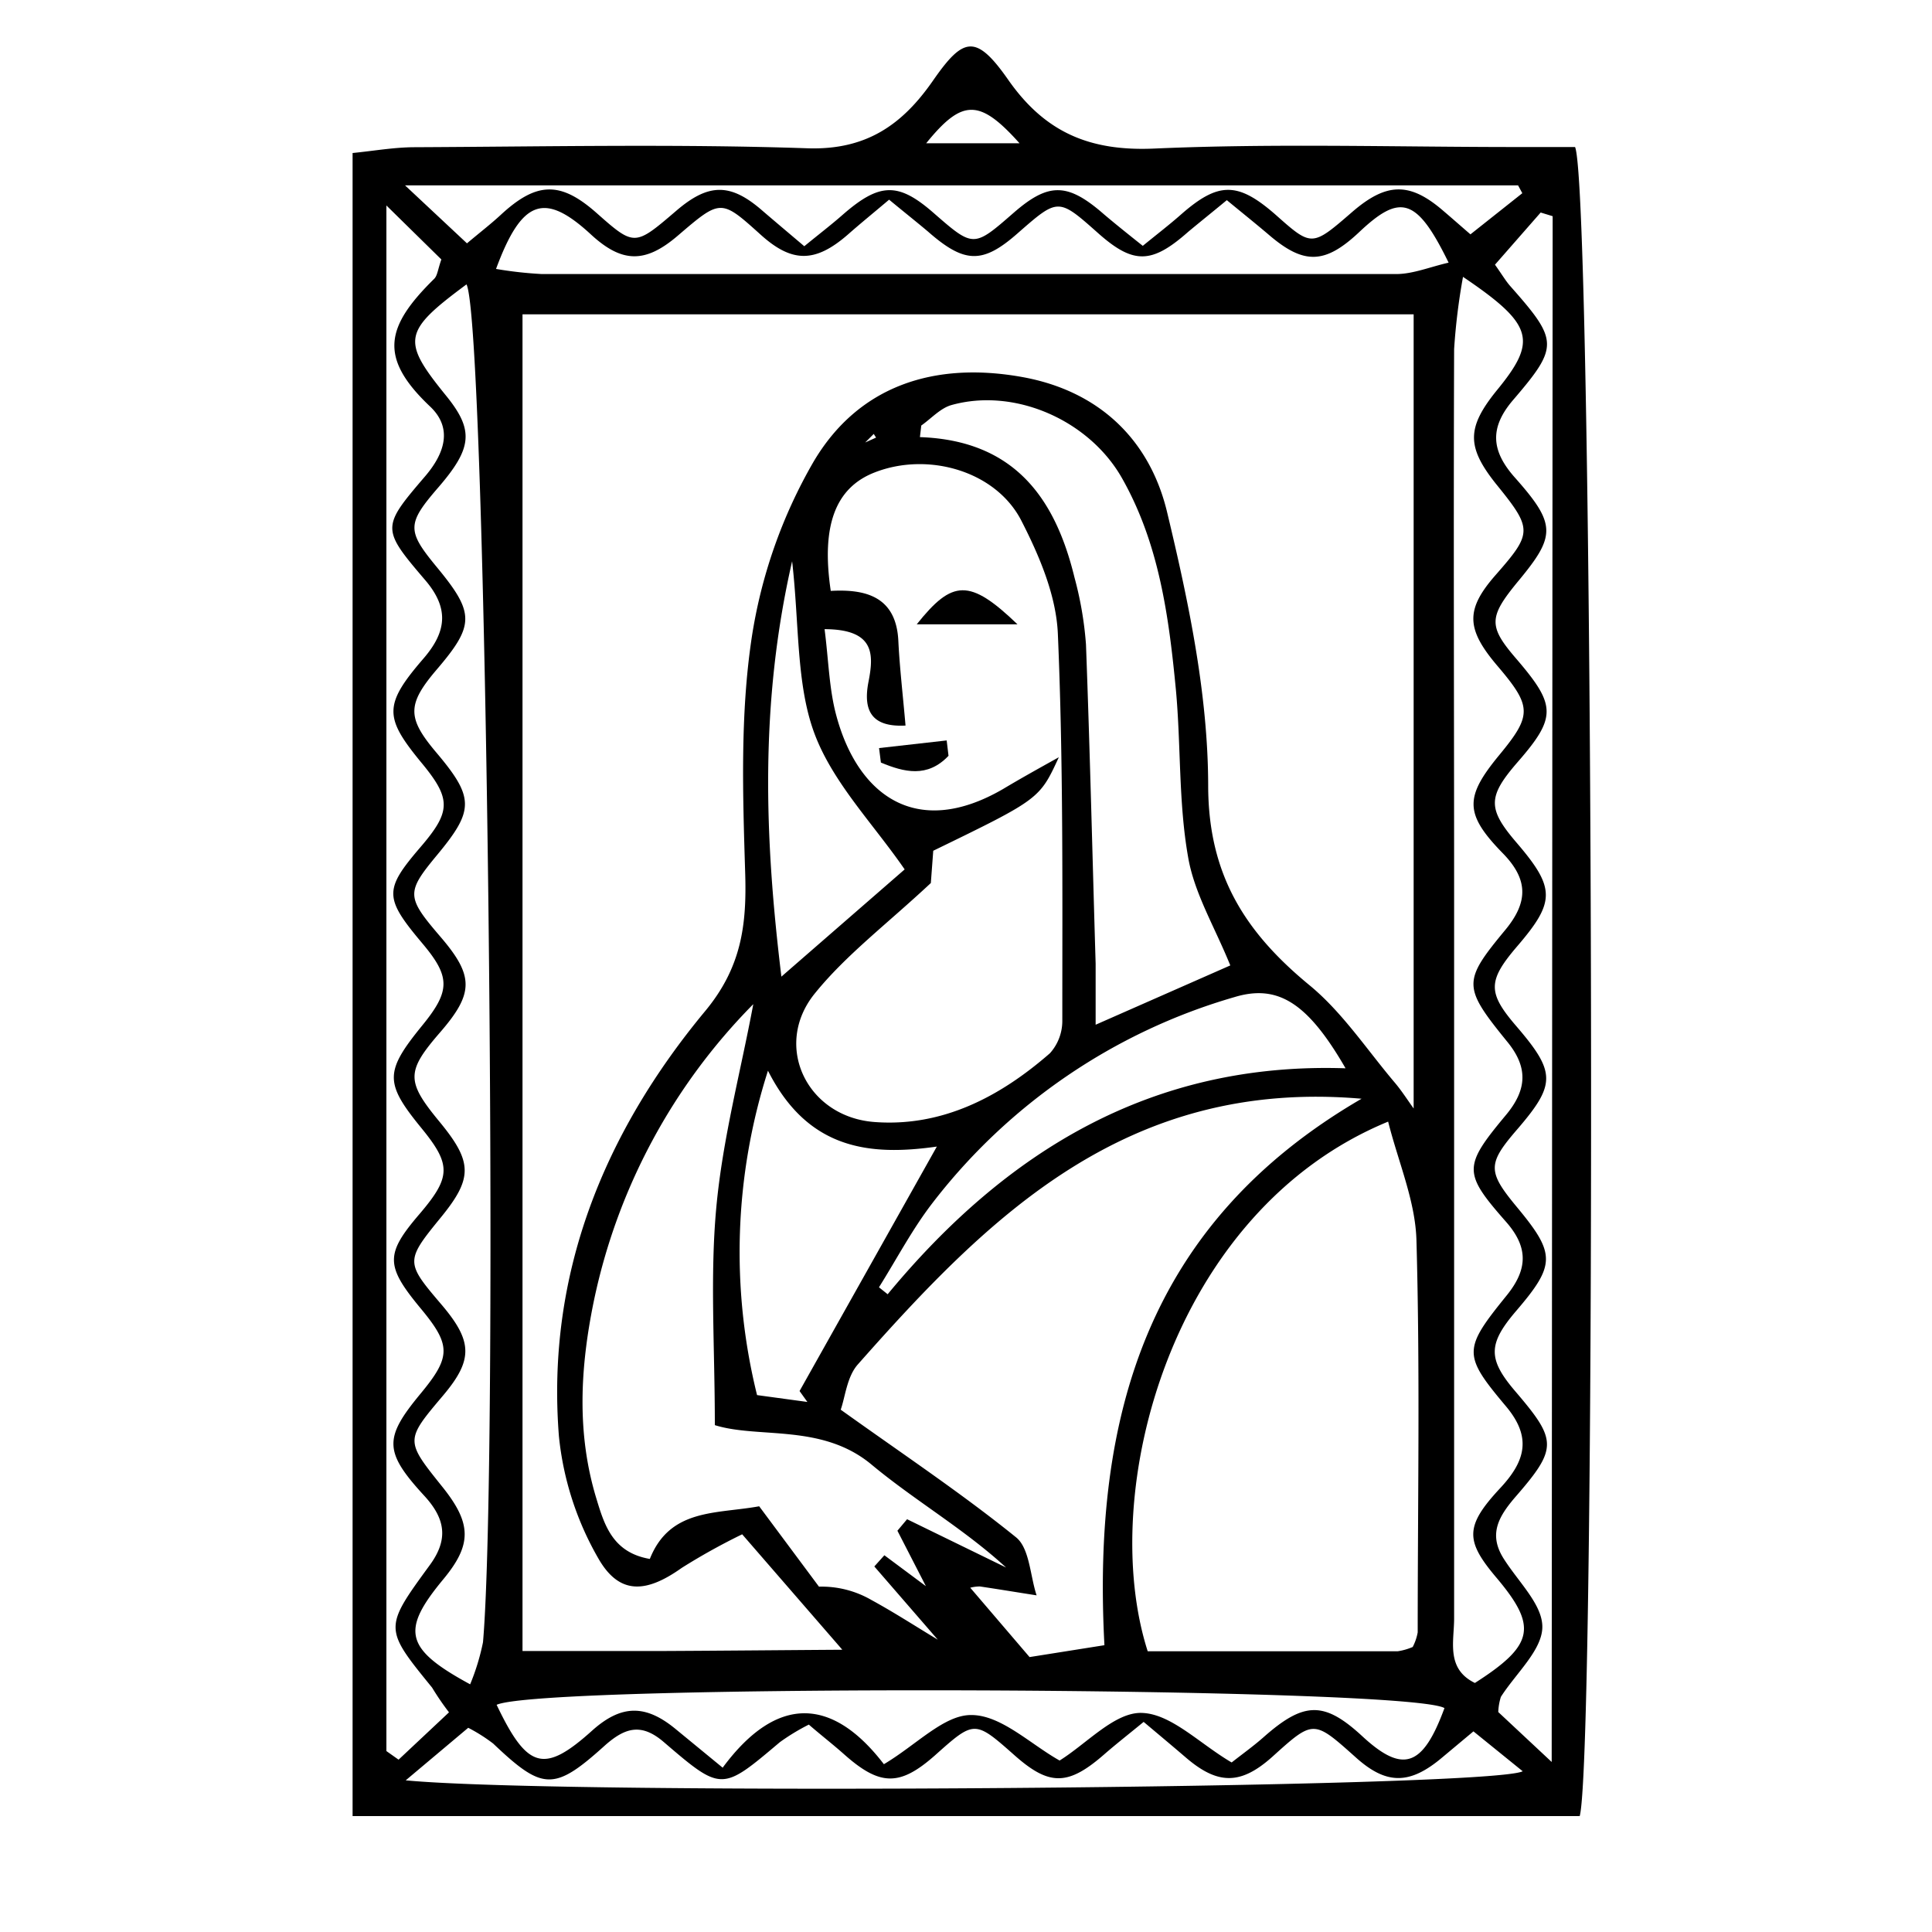<svg id="Layer_1" data-name="Layer 1" xmlns="http://www.w3.org/2000/svg" viewBox="0 0 200 200"><g id="zIPuJD"><path d="M163.53,188H36.5V15.84c2.2-.22,4.28-.59,6.36-.6,13.57-.06,27.16-.35,40.72.11,6.13.21,9.86-2.48,13-7s4.44-4.88,7.79-.09c3.79,5.42,8.4,7.41,15.09,7.12,12.46-.55,25-.16,37.46-.16h6.13C165,19.77,165.32,181.67,163.53,188ZM99.17,167.56h0l-1.11-1.08L97,165.4l-1.1-1.1-3-5.84,1-1.19,10.25,5c-4.35-4-9.45-6.93-13.92-10.65-5.14-4.29-11.69-2.67-16.23-4.09,0-8.12-.51-15.37.15-22.52s2.51-14,3.83-21.06a61.57,61.57,0,0,0-16.52,30.8c-1.4,6.83-1.78,13.64.28,20.39.82,2.71,1.68,5.58,5.53,6.24,2.09-5.25,6.88-4.64,11.32-5.45l6.19,8.32a10.3,10.3,0,0,1,5.41,1.37c2.35,1.28,4.6,2.74,6.89,4.12l0,0-6.57-7.58L91.55,161l4.38,3.26,1.1,1.1,1.07,1.08ZM89.4,45.88l1.29-.58-.24-.38-1,1ZM97,118.69c-7,1-13.37.31-17.5-7.85a61.56,61.56,0,0,0-1.13,33.58l5.21.71L82.77,144,97,118.66Zm-9.76,52.09,0,.05-10.41-12a65.5,65.5,0,0,0-6.26,3.48c-3.69,2.62-6.46,2.82-8.64-1a31.65,31.65,0,0,1-4.07-12.62c-1.33-16.75,4.66-31.39,15.12-44,3.81-4.58,4.33-9,4.16-14.36-.25-8.09-.52-16.32.67-24.27A52,52,0,0,1,84.2,47.83c4.67-7.94,12.57-10.43,21.62-8.8,8,1.44,13.22,6.54,15,14,2.22,9.25,4.23,18.82,4.25,28.26,0,9.29,3.85,15.24,10.5,20.71,3.41,2.81,5.94,6.68,8.84,10.1.69.82,1.27,1.73,1.93,2.65V32.54H54.09V170.91c5.13,0,10,0,14.8,0C75,170.88,81.13,170.82,87.25,170.78Zm59-.28a5.28,5.28,0,0,0,.52-1.52c0-13.53.25-27.07-.13-40.58-.11-4.08-1.88-8.1-2.93-12.29-22.52,9.27-30.16,38.39-24.89,54.83,8.57,0,17.22,0,25.87,0A6.28,6.28,0,0,0,146.23,170.5ZM109.61,78.39c-2,4.33-2,4.33-13,9.68l-.25,3.34c-4.56,4.26-8.78,7.44-12,11.42-4.39,5.38-.86,12.79,6.16,13.32s13-2.61,18.17-7.12a5,5,0,0,0,1.28-3.4c0-13.34.11-26.7-.46-40-.17-4-1.92-8.1-3.78-11.73-2.64-5.15-9.66-7.15-15.17-5-4.06,1.57-5.57,5.48-4.56,12.27,3.67-.21,6.81.62,7,5.25.14,2.78.47,5.56.74,8.69-3.32.17-4.45-1.34-3.84-4.5.56-2.86.69-5.46-4.54-5.48.42,3.26.47,6.24,1.23,9,2.22,8.18,8.27,12.77,17.26,7.54C105.42,80.73,107,79.84,109.61,78.39Zm4.72,91.92c-1.26-23.67,4.41-43.67,26.62-56.57-24.34-2.1-38.58,12.16-52.16,27.52-1.12,1.27-1.3,3.38-1.76,4.67,6.54,4.68,12.56,8.69,18.16,13.22,1.4,1.14,1.45,4,2.12,6-2-.31-3.91-.63-5.87-.92a4,4,0,0,0-1,.13l6.14,7.18ZM151.45,28.66a65.14,65.14,0,0,0-.92,7.48c-.07,18.82,0,37.65,0,56.47,0,25,0,50,0,74.94,0,2.37-.86,5.2,2.15,6.67,6.13-3.92,6.51-5.83,2.23-10.9-3.22-3.81-3.3-5.31.39-9.27,2.64-2.83,3.28-5.29.58-8.49-4.47-5.32-4.43-5.88.11-11.48,2.19-2.72,2.23-5-.14-7.66-4.39-5-4.38-5.68,0-10.94,2.25-2.67,2.37-5,.14-7.69-4.57-5.63-4.58-6.19-.2-11.48,2.39-2.87,2.48-5.23-.24-8-4-4.1-3.91-5.83-.32-10.18,3.38-4.1,3.36-5-.21-9.19-3.28-3.85-3.32-5.85-.19-9.42,3.84-4.38,3.84-4.74,0-9.47-3-3.79-3-5.77.07-9.58C159.16,35.29,158.82,33.64,151.45,28.66Zm-103.16.78c-6.61,4.9-6.75,5.81-2.08,11.56,2.85,3.53,2.69,5.37-.83,9.45-3.27,3.78-3.28,4.48-.16,8.26,3.94,4.77,3.93,6-.06,10.66-3,3.53-3,4.93-.12,8.38,4.05,4.77,4.09,6.06.29,10.66-3.32,4-3.31,4.4.33,8.64,3.41,4,3.39,5.79-.11,9.83s-3.51,5.05-.07,9.22,3.49,5.84.18,9.9c-3.7,4.53-3.7,4.66,0,9,3.29,3.85,3.33,5.76.21,9.46-3.93,4.65-3.93,4.65-.09,9.44,3.07,3.82,3.09,6,.09,9.61-4.36,5.27-4,7.16,2.8,10.85A23.51,23.51,0,0,0,50,170C51.69,150.51,50.38,33.37,48.29,29.44ZM95.37,44.05l-.14,1.2c9.75.34,14,6.29,16,14.53a36.68,36.68,0,0,1,1.19,6.93c.41,11,.67,22,1,33.06,0,1.87,0,3.74,0,6.31l13.94-6.14c-1.62-4-3.74-7.49-4.37-11.23-1-5.67-.73-11.53-1.26-17.29C121,63.83,120,56.3,116.15,49.5c-3.4-6-11.1-9.4-17.65-7.57C97.35,42.25,96.41,43.32,95.37,44.05ZM40,21.27v160l1.26.89,5.22-4.9a28.07,28.07,0,0,1-1.75-2.56c-5-6.14-5-6.16-.24-12.68,1.94-2.65,1.64-4.78-.58-7.19-4.22-4.59-4.15-6-.34-10.6,3.14-3.8,3.13-5-.06-8.83-3.62-4.38-3.63-5.59-.07-9.74,3.25-3.81,3.28-5.09.21-8.85-3.86-4.72-3.85-5.86.09-10.69,2.89-3.55,2.89-5,0-8.44-4-4.75-4-5.57-.2-10,3.19-3.72,3.19-5,0-8.83-3.76-4.59-3.83-5.9.29-10.67,2.42-2.8,2.67-5.21.2-8.11-4.57-5.35-4.55-5.48,0-10.79,2.05-2.41,2.83-5,.48-7.21-5.35-5.07-4.59-8.26.44-13.21.34-.34.38-1,.74-2Zm120.73,1.11L159.49,22l-4.73,5.4c.78,1.1,1.14,1.73,1.62,2.26,4.94,5.59,5,6.21.28,11.72-2.49,2.89-2.31,5.29.18,8.08,4.26,4.8,4.21,6,.41,10.6-3.2,3.86-3.22,4.75-.17,8.27,4,4.69,4.06,5.94,0,10.59-3.09,3.57-3.1,4.8-.07,8.33,4,4.67,4,6.09.1,10.65-3.12,3.63-3.14,4.84-.14,8.33,4.08,4.75,4.1,6,.17,10.59-3.2,3.69-3.2,4.43,0,8.27,3.9,4.72,3.88,5.87-.19,10.62-2.95,3.45-2.95,5,0,8.42,4.26,5,4.3,5.81-.16,10.93-1.7,2-2.7,3.81-1.13,6.29s4.09,4.82,4,7.18-2.77,4.74-4.29,7.13a6,6,0,0,0-.27,1.57l5.53,5.17ZM127,20.72C125.45,22,124.2,23,123,24c-3.78,3.34-5.67,3.38-9.33.13-4.12-3.66-4.12-3.66-8.3,0-3.65,3.22-5.52,3.17-9.33-.18-1.19-1-2.45-2-4-3.28-1.62,1.37-3,2.49-4.29,3.63-3.37,2.92-5.76,2.92-9,0-4.13-3.72-4.13-3.72-8.6.11-3.36,2.87-5.77,2.83-9-.16-4.77-4.39-7.13-3.64-9.8,3.59a41.07,41.07,0,0,0,4.75.53q44.2,0,88.42,0c1.75,0,3.51-.74,5.44-1.18-3.3-6.75-5-7.19-9.28-3.14-3.54,3.32-5.72,3.36-9.35.24C130,23.16,128.64,22.07,127,20.72ZM51.41,176.48c3.19,6.68,4.91,7.15,9.9,2.66,3-2.68,5.5-2.73,8.63-.15l4.87,4c5.71-7.72,11.46-7.18,16.69-.36,3.37-2,6.24-5.13,9.06-5.09,3.07,0,6.09,3,9.13,4.71,2.83-1.77,5.7-5,8.48-4.93,3.06.07,6,3.18,9.33,5.13,1.13-.89,2.28-1.71,3.33-2.64,4.17-3.68,6.26-3.71,10.2-.07,4.2,3.88,6.26,3.18,8.5-2.92C145.74,174.6,56.37,174.27,51.41,176.48ZM42,184.3c16.54,1.59,112.23.83,115.63-.94l-5.1-4.13-3.23,2.7c-3.39,2.86-5.81,2.84-9-.05-4.33-3.87-4.33-3.87-8.61,0-3.27,2.91-5.64,2.91-9,0-1.33-1.14-2.67-2.26-4.3-3.63-1.56,1.28-2.8,2.25-4,3.29-3.79,3.33-5.73,3.38-9.34.19-4.16-3.68-4.16-3.68-8.28,0-3.63,3.2-5.67,3.17-9.36-.1-1.18-1.05-2.41-2-3.68-3.1a22.06,22.06,0,0,0-3,1.82c-6,5.06-6,5.15-12,0-2.32-2-4-1.53-6.1.33-5.28,4.77-6.44,4.69-11.58-.19a17.32,17.32,0,0,0-2.58-1.63ZM157.59,20l-.44-.81H41.93l6.41,6c1.37-1.15,2.47-2,3.49-2.94,3.7-3.43,6.15-3.51,9.85-.27,4,3.54,4,3.54,8.29-.13,3.39-2.92,5.66-2.93,9,0,1.33,1.14,2.67,2.27,4.29,3.64,1.56-1.28,2.82-2.24,4-3.28,3.8-3.31,5.73-3.36,9.37-.18,4.15,3.62,4.15,3.62,8.3,0,3.64-3.17,5.6-3.13,9.37.17,1.18,1,2.43,2,4,3.25,1.51-1.23,2.76-2.19,3.94-3.23,3.89-3.42,5.89-3.42,9.8,0,3.76,3.34,3.76,3.34,7.92-.26,3.59-3.11,6-3.13,9.49-.1.8.68,1.59,1.38,2.77,2.4Zm-18.31,90.57c-3.91-6.77-7-8.71-11.49-7.35a60.72,60.72,0,0,0-31.31,21.38c-2.07,2.7-3.67,5.76-5.49,8.66l.9.72C104.15,119.16,119.22,109.92,139.28,110.59ZM82,58.1c-3.37,14.71-2.86,28.65-1.11,43L93.65,90c-3.25-4.72-7.46-9-9.35-14.1S82.75,64.64,82,58.1ZM95.88,14.83h9.66C101.41,10.22,99.62,10.21,95.88,14.83Z"/><path d="M105.33,64.63H94.9C98.59,60,100.36,59.86,105.33,64.63Z"/><path d="M98.19,78.24c-2.2,2.32-4.61,1.69-7,.7L91,77.44l7-.79Z"/></g></svg>